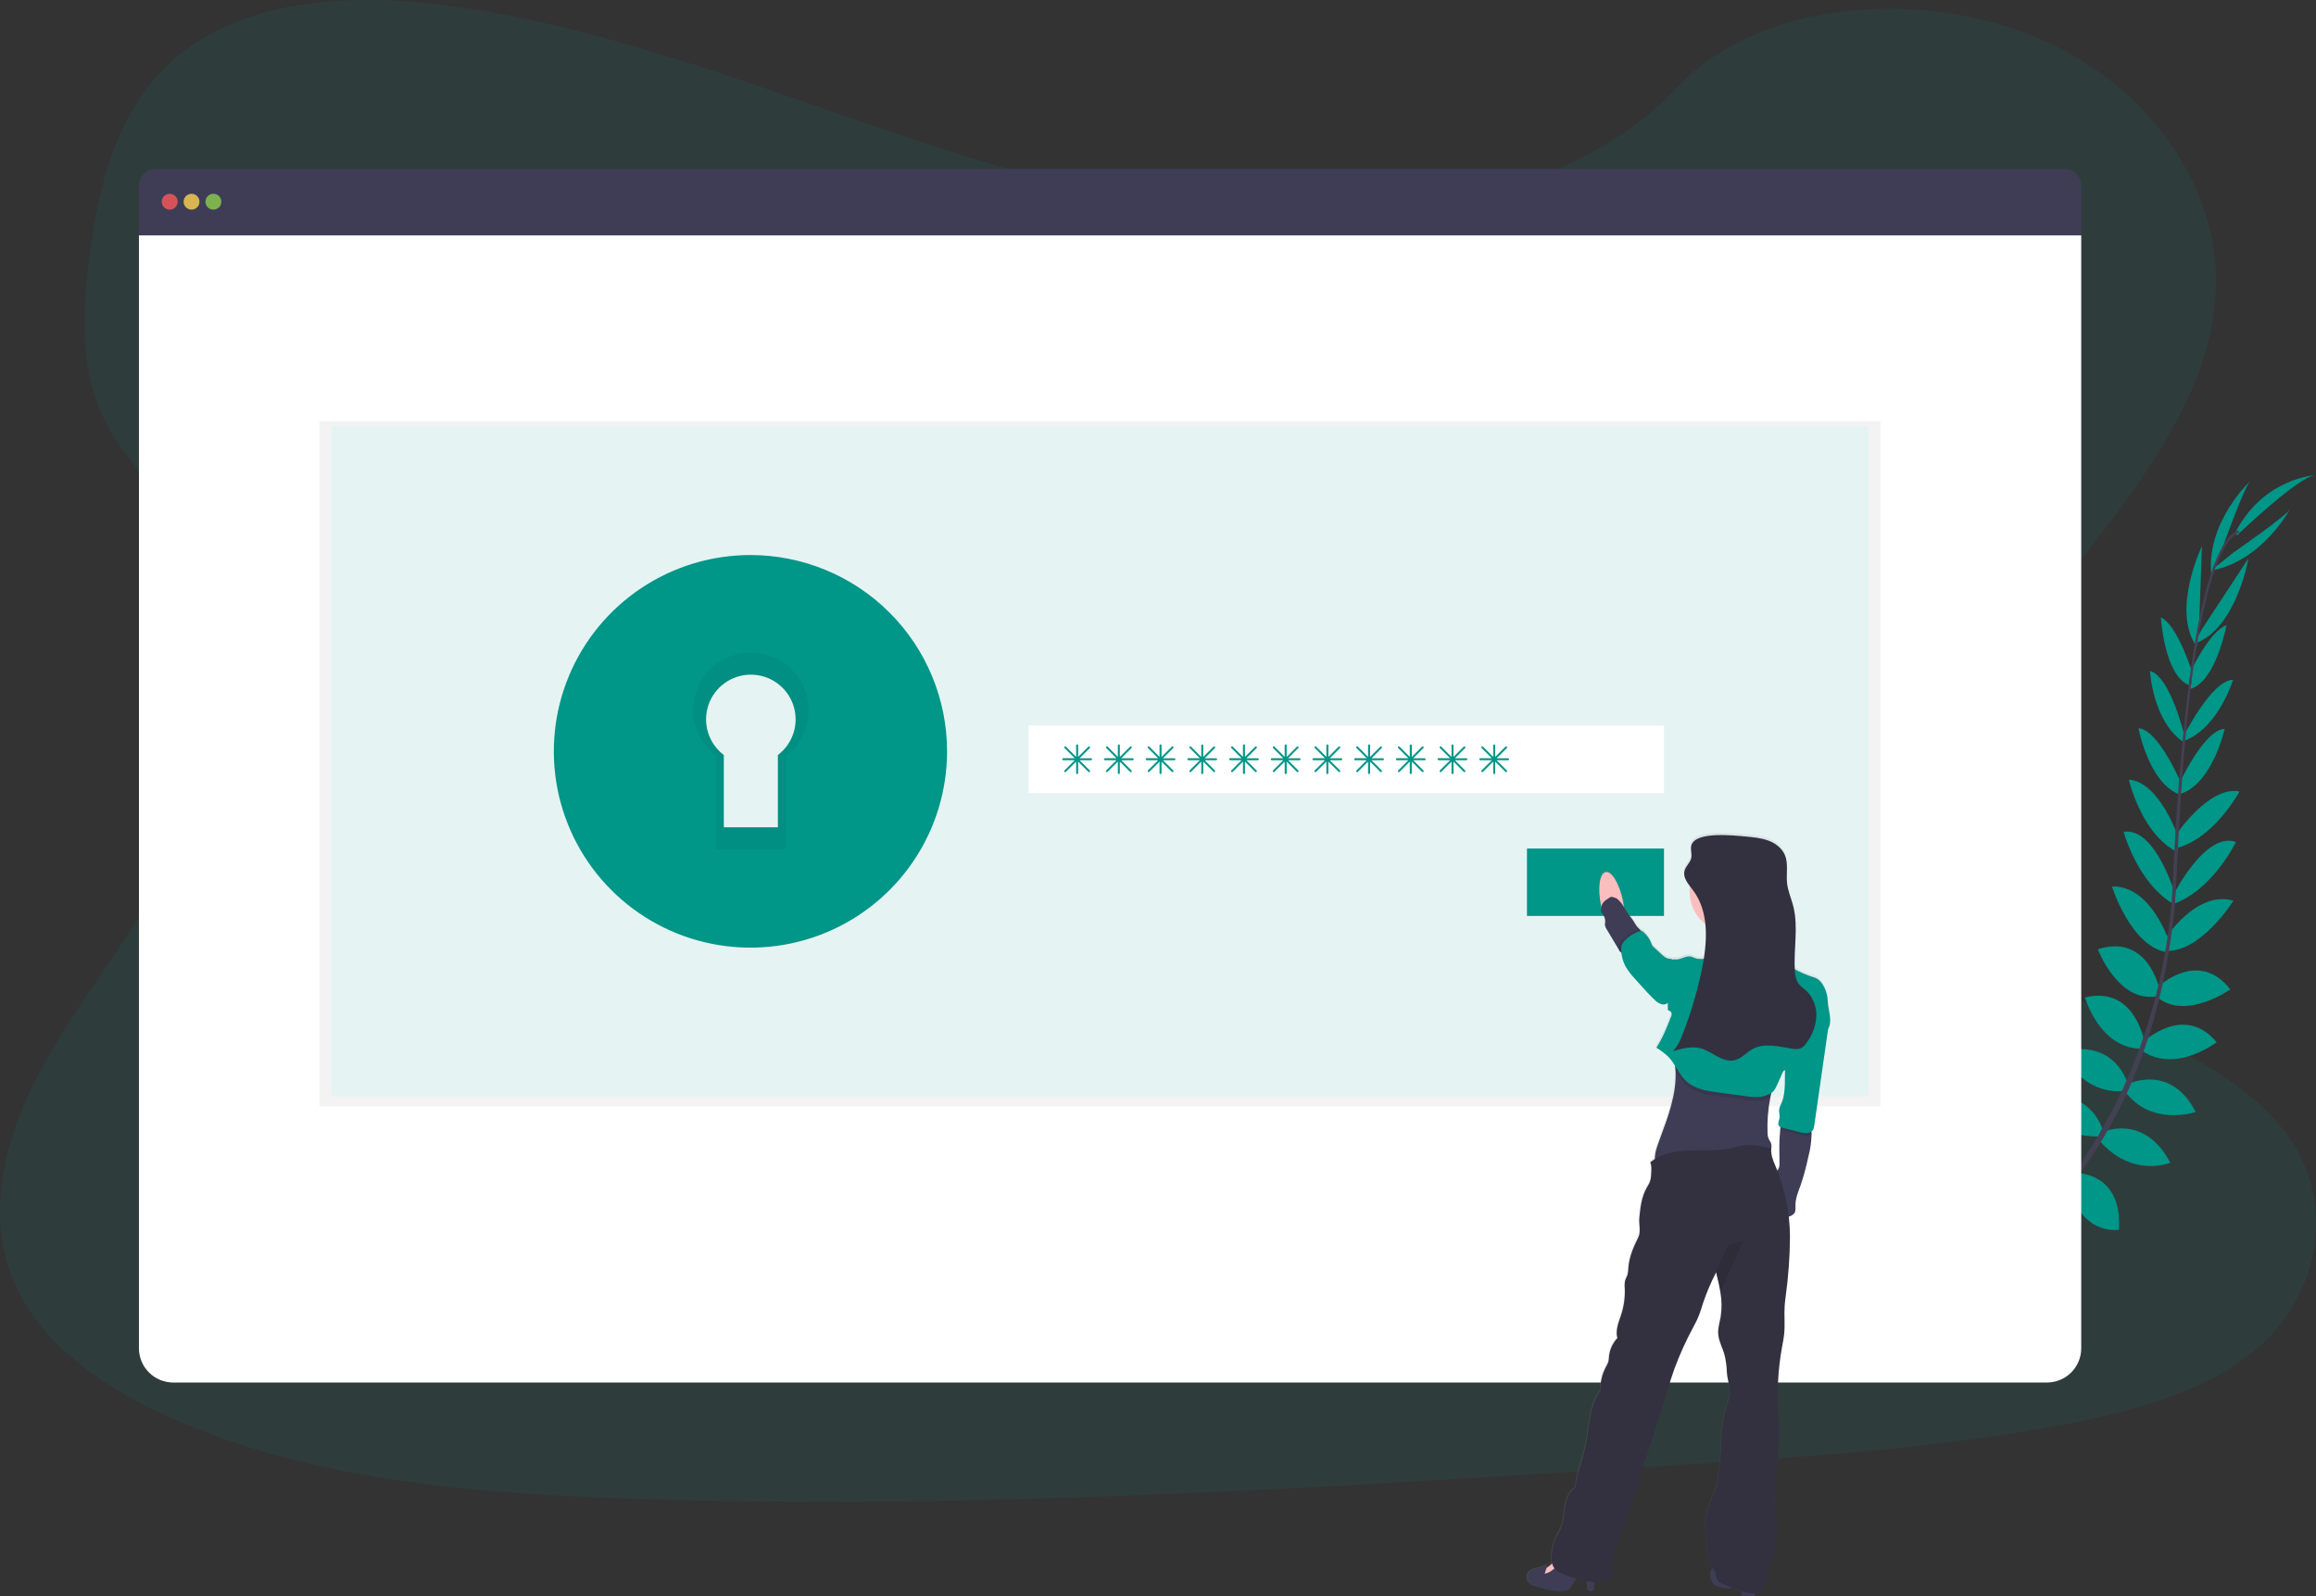 <svg width="235" height="162" viewBox="0 0 235 162" fill="none" xmlns="http://www.w3.org/2000/svg">
<rect x="0" y="0" width="235" height="162" fill="#333333" stroke="none"/>
<g clip-path="url(#clip0)">
<path opacity="0.1" d="M132.923 22.055C117.86 22.075 103.361 17.811 89.493 13.074C75.624 8.337 61.863 3.033 47.08 0.786C37.572 -0.659 26.761 -0.526 19.329 4.72C12.175 9.766 10.104 18.119 9.104 25.836C8.353 31.641 8.006 37.734 10.821 43.044C12.776 46.73 16.121 49.769 18.479 53.282C26.709 65.504 21.759 81.117 13.761 93.623C10.011 99.49 5.618 105.114 2.783 111.318C-0.052 117.521 -1.215 124.556 1.677 130.679C4.542 136.748 11.015 141.153 17.961 144.161C32.067 150.282 48.49 151.594 64.472 152.099C99.85 153.22 135.297 150.934 170.648 148.648C183.731 147.803 196.871 146.952 209.684 144.503C216.797 143.145 224.122 141.128 229.166 136.71C235.568 131.1 236.878 121.94 232.219 115.356C224.406 104.313 203.806 102.231 198.203 90.282C195.114 83.704 197.778 76.161 201.702 69.82C210.117 56.216 224.602 44.03 224.846 28.814C225.013 18.364 217.48 8.17 206.23 3.629C194.437 -1.128 178.358 0.096 170.096 8.961C161.6 18.095 146.223 22.041 132.923 22.055Z" fill="#009688"/>
<path d="M200.009 129.859C200.009 129.859 197.532 128.227 195.078 129.388C195.078 129.388 195.834 130.841 198.941 130.704L200.009 129.859Z" fill="#009688"/>
<path d="M200.323 129.946C200.323 129.946 201.077 132.811 199.187 134.761C199.187 134.761 198.05 133.58 199.187 130.686L200.323 129.946Z" fill="#009688"/>
<path d="M203.403 127.195C203.403 127.195 203.219 124.758 197.708 125.567C197.708 125.567 197.682 127.139 199.616 127.883C201.551 128.628 202.437 128 203.403 127.195Z" fill="#009688"/>
<path d="M203.749 127.179C203.749 127.179 206.079 127.925 204.001 133.087C204.001 133.087 202.463 132.745 202.187 130.69C201.911 128.636 202.729 127.927 203.749 127.179Z" fill="#009688"/>
<path d="M206.86 123.722C206.86 123.722 207.177 119.712 201.545 120.122C201.545 120.122 201.142 123.744 205.867 124.686L206.86 123.722Z" fill="#009688"/>
<path d="M210.583 119.195C210.583 119.195 209.811 114.649 204.18 116.003C204.18 116.003 204.16 119.933 209.664 120.277L210.583 119.195Z" fill="#009688"/>
<path d="M213.303 114.514C213.303 114.514 212.009 110.087 206.431 111.411C206.431 111.411 207.759 115.393 212.932 115.331L213.303 114.514Z" fill="#009688"/>
<path d="M215.886 109.942C215.886 109.942 214.623 105.349 209.236 106.723C209.236 106.723 211.034 111.087 215.53 110.719L215.886 109.942Z" fill="#009688"/>
<path d="M217.551 105.6C217.551 105.6 216.58 99.982 211.558 101.226C211.558 101.226 213.017 106.337 217.182 106.419L217.551 105.6Z" fill="#009688"/>
<path d="M219.113 100.354C219.113 100.354 217.946 94.692 212.866 96.33C212.866 96.33 214.857 101.682 218.752 101.129L219.113 100.354Z" fill="#009688"/>
<path d="M220.072 95.473C220.072 95.473 218.22 89.808 214.292 89.961C214.292 89.961 216.185 95.944 219.743 96.602L220.072 95.473Z" fill="#009688"/>
<path d="M220.692 90.708C220.692 90.708 218.677 83.891 215.481 84.416C215.481 84.416 216.876 89.627 220.58 91.77L220.692 90.708Z" fill="#009688"/>
<path d="M221.043 85.023C221.043 85.023 219.153 79.343 216.005 79.116C216.005 79.116 217.291 84.706 220.981 86.5L221.043 85.023Z" fill="#009688"/>
<path d="M221.424 79.719C221.424 79.719 219.068 74.033 216.991 73.904C216.991 73.904 218.014 79.504 221.222 80.653L221.424 79.719Z" fill="#009688"/>
<path d="M221.684 74.785C221.684 74.785 220.235 68.61 218.153 68.097C218.153 68.097 218.438 73.149 221.474 75.248L221.684 74.785Z" fill="#009688"/>
<path d="M222.47 68.322C222.47 68.322 220.946 63.398 219.26 62.648C219.26 62.648 219.592 68.453 222.081 69.525L222.47 68.322Z" fill="#009688"/>
<path d="M223.121 64.097L223.427 55.416C223.427 55.416 220.273 61.96 222.893 65.62L223.121 64.097Z" fill="#009688"/>
<path d="M225.555 55.462C225.555 55.462 227.826 49.124 228.376 48.77C228.376 48.77 223.923 52.883 224.358 58.173L225.555 55.462Z" fill="#009688"/>
<path d="M207.014 123.692C207.014 123.692 211.008 123.171 210.889 128.807C210.889 128.807 207.28 129.394 206.101 124.732L207.014 123.692Z" fill="#009688"/>
<path d="M210.772 119.042C210.772 119.042 215.387 119.027 215.004 124.796C215.004 124.796 211.129 125.489 209.851 120.132L210.772 119.042Z" fill="#009688"/>
<path d="M213.347 114.886C213.347 114.886 217.537 112.925 220.217 117.989C220.217 117.989 216.348 119.623 212.976 115.705L213.347 114.886Z" fill="#009688"/>
<path d="M215.979 109.985C215.979 109.985 220.269 107.898 222.788 112.844C222.788 112.844 218.319 114.381 215.624 110.767L215.979 109.985Z" fill="#009688"/>
<path d="M217.496 105.723C217.496 105.723 221.625 101.785 224.92 105.767C224.92 105.767 220.703 109.009 217.307 106.6L217.496 105.723Z" fill="#009688"/>
<path d="M218.879 100.22C218.879 100.22 223.032 96.195 226.301 100.405C226.301 100.405 221.64 103.711 218.73 101.065L218.879 100.22Z" fill="#009688"/>
<path d="M219.655 95.312C219.655 95.312 222.855 90.281 226.623 91.404C226.623 91.404 223.302 96.73 219.691 96.493L219.655 95.312Z" fill="#009688"/>
<path d="M220.598 90.676C220.598 90.676 223.822 84.341 226.873 85.444C226.873 85.444 224.547 90.314 220.515 91.744L220.598 90.676Z" fill="#009688"/>
<path d="M220.821 84.693C220.821 84.693 224.136 79.707 227.242 80.317C227.242 80.317 224.531 85.374 220.499 86.136L220.821 84.693Z" fill="#009688"/>
<path d="M221.079 79.609C221.079 79.609 223.649 74.013 225.736 73.974C225.736 73.974 224.503 79.53 221.253 80.558L221.079 79.609Z" fill="#009688"/>
<path d="M221.583 74.665C221.583 74.665 224.439 68.998 226.585 68.986C226.585 68.986 225.124 73.832 221.678 75.162L221.583 74.665Z" fill="#009688"/>
<path d="M222.012 68.676C222.012 68.676 224.148 63.988 225.918 63.457C225.918 63.457 224.85 69.171 222.248 69.92L222.012 68.676Z" fill="#009688"/>
<path d="M223.375 63.925L228.148 56.663C228.148 56.663 226.925 63.827 222.677 65.316L223.375 63.925Z" fill="#009688"/>
<path d="M226.651 56.048C226.651 56.048 232.199 52.225 232.4 51.607C232.4 51.607 229.579 56.961 224.34 57.907L226.651 56.048Z" fill="#009688"/>
<path d="M226.984 54.327C226.984 54.327 233.354 48.212 234.98 48.218C234.98 48.218 229.726 48.458 226.831 54.001L226.984 54.327Z" fill="#009688"/>
<path d="M222.075 69.584L222.307 69.614C223.504 60.259 225.249 54.724 227.22 54.046L227.143 53.824C225.053 54.549 223.296 60 222.075 69.584Z" fill="#444053"/>
<path d="M220.314 91.955L220.664 91.984C220.739 91.11 220.795 90.217 220.834 89.325C221.168 81.582 221.686 74.471 222.367 69.141L222.166 68.89C221.482 74.232 220.817 81.556 220.483 89.311C220.445 90.197 220.388 91.086 220.314 91.955Z" fill="#444053"/>
<path d="M193.472 134.322C193.532 134.296 199.705 131.543 206.111 124.98C209.864 121.135 212.983 116.721 215.35 111.9C218.313 105.878 220.118 98.477 220.723 91.287L220.358 91.458C218.998 107.596 211.64 118.623 205.791 124.629C199.447 131.135 193.343 133.859 193.283 133.886L193.472 134.322Z" fill="#444053"/>
<path d="M209.454 17.15H15.823C15.365 17.15 14.927 17.331 14.603 17.654C14.28 17.977 14.098 18.416 14.098 18.872V23.891H211.179V18.872C211.179 18.416 210.997 17.977 210.674 17.654C210.35 17.331 209.912 17.15 209.454 17.15V17.15Z" fill="#3F3D56"/>
<path d="M14.098 23.891V136.823C14.098 137.744 14.464 138.628 15.117 139.279C15.769 139.931 16.654 140.296 17.576 140.296H207.701C208.623 140.296 209.508 139.931 210.16 139.279C210.813 138.628 211.179 137.744 211.179 136.823V23.891H14.098Z" fill="white"/>
<path opacity="0.8" d="M17.219 21.275C17.665 21.275 18.026 20.915 18.026 20.47C18.026 20.026 17.665 19.665 17.219 19.665C16.774 19.665 16.413 20.026 16.413 20.47C16.413 20.915 16.774 21.275 17.219 21.275Z" fill="#FA5959"/>
<path opacity="0.8" d="M19.436 21.275C19.881 21.275 20.242 20.915 20.242 20.47C20.242 20.026 19.881 19.665 19.436 19.665C18.991 19.665 18.63 20.026 18.63 20.47C18.63 20.915 18.991 21.275 19.436 21.275Z" fill="#FED253"/>
<path opacity="0.8" d="M21.653 21.275C22.098 21.275 22.459 20.915 22.459 20.47C22.459 20.026 22.098 19.665 21.653 19.665C21.207 19.665 20.847 20.026 20.847 20.47C20.847 20.915 21.207 21.275 21.653 21.275Z" fill="#8CCF4D"/>
<path opacity="0.05" d="M190.808 42.721H32.418V112.267H190.808V42.721Z" fill="black"/>
<path d="M189.599 43.248H33.627V111.26H189.599V43.248Z" fill="#E5F4F3"/>
<path d="M76.146 60.752C73.077 60.752 70.077 61.661 67.526 63.364C64.974 65.066 62.985 67.486 61.811 70.317C60.636 73.148 60.329 76.263 60.928 79.269C61.526 82.274 63.004 85.035 65.174 87.202C67.344 89.369 70.109 90.844 73.119 91.442C76.129 92.04 79.249 91.733 82.084 90.561C84.919 89.388 87.343 87.402 89.048 84.854C90.753 82.306 91.663 79.311 91.663 76.246C91.663 74.212 91.261 72.197 90.482 70.317C89.702 68.437 88.559 66.729 87.118 65.29C85.677 63.852 83.967 62.71 82.084 61.932C80.202 61.153 78.184 60.752 76.146 60.752V60.752ZM78.929 76.618V83.955H73.444V76.618C72.685 76.045 72.125 75.247 71.845 74.339C71.564 73.431 71.576 72.457 71.879 71.556C72.182 70.655 72.761 69.872 73.534 69.317C74.307 68.762 75.234 68.463 76.186 68.463C77.139 68.463 78.067 68.762 78.84 69.317C79.612 69.872 80.191 70.655 80.494 71.556C80.797 72.457 80.809 73.431 80.528 74.339C80.248 75.247 79.688 76.045 78.929 76.618V76.618Z" fill="#009688"/>
<path opacity="0.05" d="M76.146 60.752C73.077 60.752 70.077 61.661 67.526 63.364C64.974 65.066 62.985 67.486 61.811 70.317C60.636 73.148 60.329 76.263 60.928 79.269C61.526 82.274 63.004 85.035 65.174 87.202C67.344 89.369 70.109 90.844 73.119 91.442C76.129 92.04 79.249 91.733 82.084 90.561C84.919 89.388 87.343 87.402 89.048 84.854C90.753 82.306 91.663 79.311 91.663 76.246C91.663 74.212 91.261 72.197 90.482 70.317C89.702 68.437 88.559 66.729 87.118 65.29C85.677 63.852 83.967 62.71 82.084 61.932C80.202 61.153 78.184 60.752 76.146 60.752V60.752ZM78.929 76.618V83.955H73.444V76.618C72.685 76.045 72.125 75.247 71.845 74.339C71.564 73.431 71.576 72.457 71.879 71.556C72.182 70.655 72.761 69.872 73.534 69.317C74.307 68.762 75.234 68.463 76.186 68.463C77.139 68.463 78.067 68.762 78.84 69.317C79.612 69.872 80.191 70.655 80.494 71.556C80.797 72.457 80.809 73.431 80.528 74.339C80.248 75.247 79.688 76.045 78.929 76.618V76.618Z" fill="black"/>
<path d="M76.146 56.325C72.201 56.325 68.343 57.494 65.063 59.683C61.782 61.872 59.225 64.983 57.715 68.623C56.205 72.263 55.81 76.268 56.58 80.132C57.349 83.997 59.249 87.546 62.039 90.332C64.829 93.118 68.384 95.016 72.254 95.784C76.124 96.553 80.135 96.158 83.781 94.651C87.426 93.143 90.542 90.59 92.734 87.314C94.926 84.038 96.096 80.186 96.096 76.246C96.096 70.963 93.994 65.896 90.253 62.16C86.512 58.424 81.437 56.325 76.146 56.325V56.325ZM79.723 76.725V86.156H72.67V76.725C71.694 75.987 70.974 74.962 70.613 73.794C70.252 72.626 70.267 71.374 70.657 70.215C71.046 69.056 71.791 68.048 72.785 67.334C73.779 66.621 74.972 66.237 76.197 66.237C77.421 66.237 78.614 66.621 79.609 67.334C80.603 68.048 81.347 69.056 81.737 70.215C82.126 71.374 82.142 72.626 81.78 73.794C81.419 74.962 80.699 75.987 79.723 76.725V76.725Z" fill="#009688"/>
<path d="M168.843 73.632H104.358V80.474H168.843V73.632Z" fill="white"/>
<path d="M168.843 86.108H154.938V92.949H168.843V86.108Z" fill="#009688"/>
<path d="M110.706 76.951H109.539L110.577 75.916C110.596 75.897 110.606 75.871 110.606 75.845C110.606 75.818 110.596 75.793 110.577 75.773C110.568 75.764 110.556 75.756 110.544 75.751C110.532 75.746 110.519 75.744 110.505 75.744C110.492 75.744 110.479 75.746 110.467 75.751C110.454 75.756 110.443 75.764 110.434 75.773L109.396 76.81V75.642C109.396 75.616 109.385 75.59 109.367 75.571C109.348 75.552 109.322 75.542 109.295 75.542C109.269 75.542 109.243 75.553 109.225 75.572C109.206 75.591 109.195 75.616 109.195 75.642V76.81L108.159 75.767C108.149 75.758 108.138 75.75 108.126 75.745C108.114 75.74 108.101 75.737 108.087 75.737C108.074 75.737 108.061 75.74 108.049 75.745C108.036 75.75 108.025 75.758 108.016 75.767C107.997 75.786 107.987 75.812 107.987 75.839C107.987 75.865 107.997 75.891 108.016 75.91L109.054 76.944H107.885C107.858 76.945 107.833 76.956 107.814 76.975C107.795 76.993 107.785 77.019 107.784 77.045C107.784 77.072 107.795 77.097 107.814 77.116C107.832 77.135 107.858 77.146 107.885 77.146H109.054L108.016 78.182C107.997 78.201 107.987 78.227 107.987 78.253C107.987 78.28 107.997 78.306 108.016 78.325C108.035 78.343 108.061 78.353 108.087 78.353C108.114 78.353 108.139 78.343 108.159 78.325L109.195 77.288V78.454C109.195 78.48 109.205 78.506 109.224 78.525C109.243 78.544 109.269 78.554 109.295 78.554C109.322 78.554 109.348 78.544 109.367 78.525C109.385 78.506 109.396 78.48 109.396 78.454V77.288L110.434 78.325C110.453 78.343 110.479 78.353 110.505 78.353C110.532 78.353 110.558 78.343 110.577 78.325C110.596 78.306 110.606 78.28 110.606 78.253C110.606 78.227 110.596 78.201 110.577 78.182L109.539 77.146H110.706C110.733 77.146 110.758 77.135 110.777 77.116C110.796 77.097 110.807 77.072 110.807 77.045C110.805 77.019 110.794 76.995 110.775 76.978C110.756 76.96 110.732 76.95 110.706 76.951Z" fill="#009688"/>
<path d="M114.938 76.951H113.771L114.809 75.916C114.827 75.897 114.838 75.871 114.838 75.845C114.838 75.818 114.827 75.793 114.809 75.773C114.799 75.764 114.788 75.756 114.776 75.751C114.764 75.746 114.751 75.744 114.737 75.744C114.724 75.744 114.711 75.746 114.698 75.751C114.686 75.756 114.675 75.764 114.666 75.773L113.628 76.81V75.642C113.628 75.616 113.617 75.59 113.598 75.571C113.579 75.552 113.554 75.542 113.527 75.542C113.501 75.542 113.475 75.553 113.456 75.572C113.438 75.591 113.427 75.616 113.426 75.642V76.81L112.391 75.767C112.381 75.758 112.37 75.75 112.358 75.745C112.346 75.74 112.332 75.737 112.319 75.737C112.306 75.737 112.293 75.74 112.28 75.745C112.268 75.75 112.257 75.758 112.248 75.767C112.229 75.786 112.219 75.812 112.219 75.839C112.219 75.865 112.229 75.891 112.248 75.91L113.285 76.944H112.117C112.09 76.945 112.065 76.956 112.046 76.975C112.027 76.993 112.016 77.019 112.016 77.045C112.016 77.072 112.026 77.097 112.045 77.116C112.064 77.135 112.09 77.146 112.117 77.146H113.285L112.248 78.182C112.229 78.201 112.219 78.227 112.219 78.253C112.219 78.28 112.229 78.306 112.248 78.325C112.267 78.343 112.293 78.353 112.319 78.353C112.346 78.353 112.371 78.343 112.391 78.325L113.426 77.288V78.454C113.426 78.48 113.437 78.506 113.456 78.525C113.475 78.544 113.5 78.554 113.527 78.554C113.554 78.554 113.579 78.544 113.598 78.525C113.617 78.506 113.628 78.48 113.628 78.454V77.288L114.666 78.325C114.685 78.343 114.711 78.353 114.737 78.353C114.764 78.353 114.789 78.343 114.809 78.325C114.827 78.306 114.838 78.28 114.838 78.253C114.838 78.227 114.827 78.201 114.809 78.182L113.771 77.146H114.938C114.964 77.146 114.99 77.135 115.009 77.116C115.028 77.097 115.039 77.072 115.039 77.045C115.037 77.019 115.026 76.995 115.007 76.978C114.988 76.96 114.963 76.95 114.938 76.951Z" fill="#009688"/>
<path d="M119.17 76.951H118.003L119.041 75.916C119.059 75.897 119.07 75.871 119.07 75.845C119.07 75.818 119.059 75.793 119.041 75.773C119.031 75.764 119.02 75.756 119.008 75.751C118.996 75.746 118.982 75.744 118.969 75.744C118.956 75.744 118.943 75.746 118.93 75.751C118.918 75.756 118.907 75.764 118.898 75.773L117.86 76.81V75.642C117.86 75.616 117.849 75.59 117.83 75.571C117.811 75.552 117.786 75.542 117.759 75.542C117.732 75.542 117.707 75.553 117.688 75.572C117.669 75.591 117.659 75.616 117.658 75.642V76.81L116.622 75.767C116.613 75.758 116.602 75.75 116.59 75.745C116.577 75.74 116.564 75.737 116.551 75.737C116.538 75.737 116.524 75.74 116.512 75.745C116.5 75.75 116.489 75.758 116.479 75.767C116.461 75.786 116.45 75.812 116.45 75.839C116.45 75.865 116.461 75.891 116.479 75.91L117.517 76.944H116.348C116.322 76.945 116.296 76.956 116.278 76.975C116.259 76.993 116.248 77.019 116.248 77.045C116.248 77.072 116.258 77.097 116.277 77.116C116.296 77.135 116.322 77.146 116.348 77.146H117.517L116.479 78.182C116.461 78.201 116.45 78.227 116.45 78.253C116.45 78.28 116.461 78.306 116.479 78.325C116.499 78.343 116.524 78.353 116.551 78.353C116.577 78.353 116.603 78.343 116.622 78.325L117.658 77.288V78.454C117.658 78.48 117.669 78.506 117.688 78.525C117.707 78.544 117.732 78.554 117.759 78.554C117.786 78.554 117.811 78.544 117.83 78.525C117.849 78.506 117.86 78.48 117.86 78.454V77.288L118.898 78.325C118.917 78.343 118.942 78.353 118.969 78.353C118.996 78.353 119.021 78.343 119.041 78.325C119.059 78.306 119.07 78.28 119.07 78.253C119.07 78.227 119.059 78.201 119.041 78.182L118.003 77.146H119.17C119.196 77.146 119.222 77.135 119.241 77.116C119.26 77.097 119.27 77.072 119.27 77.045C119.269 77.019 119.257 76.995 119.239 76.978C119.22 76.96 119.195 76.95 119.17 76.951Z" fill="#009688"/>
<path d="M123.401 76.951H122.235L123.272 75.916C123.291 75.897 123.301 75.871 123.301 75.845C123.301 75.818 123.291 75.793 123.272 75.773C123.263 75.764 123.252 75.756 123.24 75.751C123.227 75.746 123.214 75.744 123.201 75.744C123.188 75.744 123.174 75.746 123.162 75.751C123.15 75.756 123.139 75.764 123.129 75.773L122.092 76.81V75.642C122.092 75.616 122.081 75.59 122.062 75.571C122.043 75.552 122.017 75.542 121.991 75.542C121.964 75.542 121.939 75.553 121.92 75.572C121.901 75.591 121.891 75.616 121.89 75.642V76.81L120.854 75.767C120.845 75.758 120.834 75.75 120.821 75.745C120.809 75.74 120.796 75.737 120.783 75.737C120.769 75.737 120.756 75.74 120.744 75.745C120.732 75.75 120.72 75.758 120.711 75.767C120.693 75.786 120.682 75.812 120.682 75.839C120.682 75.865 120.693 75.891 120.711 75.91L121.749 76.944H120.58C120.554 76.945 120.528 76.956 120.509 76.975C120.491 76.993 120.48 77.019 120.479 77.045C120.479 77.072 120.49 77.097 120.509 77.116C120.528 77.135 120.553 77.146 120.58 77.146H121.749L120.711 78.182C120.693 78.201 120.682 78.227 120.682 78.253C120.682 78.28 120.693 78.306 120.711 78.325C120.731 78.343 120.756 78.353 120.783 78.353C120.809 78.353 120.835 78.343 120.854 78.325L121.89 77.288V78.454C121.89 78.48 121.901 78.506 121.919 78.525C121.938 78.544 121.964 78.554 121.991 78.554C122.017 78.554 122.043 78.544 122.062 78.525C122.081 78.506 122.092 78.48 122.092 78.454V77.288L123.129 78.325C123.149 78.343 123.174 78.353 123.201 78.353C123.227 78.353 123.253 78.343 123.272 78.325C123.291 78.306 123.301 78.28 123.301 78.253C123.301 78.227 123.291 78.201 123.272 78.182L122.235 77.146H123.401C123.428 77.146 123.454 77.135 123.473 77.116C123.491 77.097 123.502 77.072 123.502 77.045C123.501 77.019 123.489 76.995 123.471 76.978C123.452 76.96 123.427 76.95 123.401 76.951Z" fill="#009688"/>
<path d="M127.633 76.951H126.466L127.504 75.916C127.523 75.897 127.533 75.871 127.533 75.845C127.533 75.818 127.523 75.793 127.504 75.773C127.495 75.764 127.484 75.756 127.471 75.751C127.459 75.746 127.446 75.744 127.433 75.744C127.419 75.744 127.406 75.746 127.394 75.751C127.382 75.756 127.37 75.764 127.361 75.773L126.323 76.81V75.642C126.323 75.616 126.313 75.59 126.294 75.571C126.275 75.552 126.249 75.542 126.223 75.542C126.196 75.542 126.171 75.553 126.152 75.572C126.133 75.591 126.122 75.616 126.122 75.642V76.81L125.086 75.767C125.077 75.758 125.066 75.75 125.053 75.745C125.041 75.74 125.028 75.737 125.014 75.737C125.001 75.737 124.988 75.74 124.976 75.745C124.963 75.75 124.952 75.758 124.943 75.767C124.924 75.786 124.914 75.812 124.914 75.839C124.914 75.865 124.924 75.891 124.943 75.91L125.981 76.944H124.812C124.785 76.945 124.76 76.956 124.741 76.975C124.722 76.993 124.712 77.019 124.711 77.045C124.711 77.072 124.722 77.097 124.741 77.116C124.76 77.135 124.785 77.146 124.812 77.146H125.981L124.943 78.182C124.924 78.201 124.914 78.227 124.914 78.253C124.914 78.28 124.924 78.306 124.943 78.325C124.962 78.343 124.988 78.353 125.014 78.353C125.041 78.353 125.067 78.343 125.086 78.325L126.122 77.288V78.454C126.122 78.48 126.132 78.506 126.151 78.525C126.17 78.544 126.196 78.554 126.223 78.554C126.249 78.554 126.275 78.544 126.294 78.525C126.313 78.506 126.323 78.48 126.323 78.454V77.288L127.361 78.325C127.381 78.343 127.406 78.353 127.433 78.353C127.459 78.353 127.485 78.343 127.504 78.325C127.523 78.306 127.533 78.28 127.533 78.253C127.533 78.227 127.523 78.201 127.504 78.182L126.466 77.146H127.633C127.66 77.146 127.686 77.135 127.704 77.116C127.723 77.097 127.734 77.072 127.734 77.045C127.732 77.019 127.721 76.995 127.702 76.978C127.684 76.96 127.659 76.95 127.633 76.951Z" fill="#009688"/>
<path d="M131.865 76.951H130.698L131.736 75.916C131.755 75.897 131.765 75.871 131.765 75.845C131.765 75.818 131.755 75.793 131.736 75.773C131.727 75.764 131.715 75.756 131.703 75.751C131.691 75.746 131.678 75.744 131.664 75.744C131.651 75.744 131.638 75.746 131.626 75.751C131.613 75.756 131.602 75.764 131.593 75.773L130.555 76.81V75.642C130.555 75.616 130.544 75.59 130.526 75.571C130.507 75.552 130.481 75.542 130.454 75.542C130.428 75.542 130.402 75.553 130.384 75.572C130.365 75.591 130.354 75.616 130.354 75.642V76.81L129.318 75.767C129.308 75.758 129.297 75.75 129.285 75.745C129.273 75.74 129.26 75.737 129.246 75.737C129.233 75.737 129.22 75.74 129.208 75.745C129.195 75.75 129.184 75.758 129.175 75.767C129.156 75.786 129.146 75.812 129.146 75.839C129.146 75.865 129.156 75.891 129.175 75.91L130.213 76.944H129.044C129.017 76.945 128.992 76.956 128.973 76.975C128.954 76.993 128.944 77.019 128.943 77.045C128.943 77.072 128.954 77.097 128.972 77.116C128.991 77.135 129.017 77.146 129.044 77.146H130.213L129.175 78.182C129.156 78.201 129.146 78.227 129.146 78.253C129.146 78.28 129.156 78.306 129.175 78.325C129.194 78.343 129.22 78.353 129.246 78.353C129.273 78.353 129.298 78.343 129.318 78.325L130.354 77.288V78.454C130.354 78.48 130.364 78.506 130.383 78.525C130.402 78.544 130.428 78.554 130.454 78.554C130.481 78.554 130.507 78.544 130.526 78.525C130.544 78.506 130.555 78.48 130.555 78.454V77.288L131.593 78.325C131.612 78.343 131.638 78.353 131.664 78.353C131.691 78.353 131.717 78.343 131.736 78.325C131.755 78.306 131.765 78.28 131.765 78.253C131.765 78.227 131.755 78.201 131.736 78.182L130.698 77.146H131.865C131.892 77.146 131.917 77.135 131.936 77.116C131.955 77.097 131.966 77.072 131.966 77.045C131.964 77.019 131.953 76.995 131.934 76.978C131.915 76.96 131.891 76.95 131.865 76.951Z" fill="#009688"/>
<path d="M136.097 76.951H134.93L135.968 75.916C135.986 75.897 135.997 75.871 135.997 75.845C135.997 75.818 135.986 75.793 135.968 75.773C135.958 75.764 135.947 75.756 135.935 75.751C135.923 75.746 135.91 75.744 135.896 75.744C135.883 75.744 135.87 75.746 135.858 75.751C135.845 75.756 135.834 75.764 135.825 75.773L134.787 76.81V75.642C134.787 75.616 134.776 75.59 134.757 75.571C134.739 75.552 134.713 75.542 134.686 75.542C134.66 75.542 134.634 75.553 134.615 75.572C134.597 75.591 134.586 75.616 134.585 75.642V76.81L133.55 75.767C133.54 75.758 133.529 75.75 133.517 75.745C133.505 75.74 133.491 75.737 133.478 75.737C133.465 75.737 133.452 75.74 133.439 75.745C133.427 75.75 133.416 75.758 133.407 75.767C133.388 75.786 133.378 75.812 133.378 75.839C133.378 75.865 133.388 75.891 133.407 75.91L134.444 76.944H133.276C133.249 76.945 133.224 76.956 133.205 76.975C133.186 76.993 133.175 77.019 133.175 77.045C133.175 77.072 133.185 77.097 133.204 77.116C133.223 77.135 133.249 77.146 133.276 77.146H134.444L133.407 78.182C133.388 78.201 133.378 78.227 133.378 78.253C133.378 78.28 133.388 78.306 133.407 78.325C133.426 78.343 133.452 78.353 133.478 78.353C133.505 78.353 133.53 78.343 133.55 78.325L134.585 77.288V78.454C134.585 78.48 134.596 78.506 134.615 78.525C134.634 78.544 134.659 78.554 134.686 78.554C134.713 78.554 134.739 78.544 134.757 78.525C134.776 78.506 134.787 78.48 134.787 78.454V77.288L135.825 78.325C135.844 78.343 135.87 78.353 135.896 78.353C135.923 78.353 135.948 78.343 135.968 78.325C135.986 78.306 135.997 78.28 135.997 78.253C135.997 78.227 135.986 78.201 135.968 78.182L134.93 77.146H136.097C136.123 77.146 136.149 77.135 136.168 77.116C136.187 77.097 136.198 77.072 136.198 77.045C136.196 77.019 136.185 76.995 136.166 76.978C136.147 76.96 136.122 76.95 136.097 76.951Z" fill="#009688"/>
<path d="M140.329 76.951H139.162L140.2 75.916C140.218 75.897 140.229 75.871 140.229 75.845C140.229 75.818 140.218 75.793 140.2 75.773C140.19 75.764 140.179 75.756 140.167 75.751C140.155 75.746 140.141 75.744 140.128 75.744C140.115 75.744 140.102 75.746 140.089 75.751C140.077 75.756 140.066 75.764 140.057 75.773L139.019 76.81V75.642C139.019 75.616 139.008 75.59 138.989 75.571C138.97 75.552 138.945 75.542 138.918 75.542C138.891 75.542 138.866 75.553 138.847 75.572C138.828 75.591 138.818 75.616 138.817 75.642V76.81L137.781 75.767C137.772 75.758 137.761 75.75 137.749 75.745C137.736 75.74 137.723 75.737 137.71 75.737C137.697 75.737 137.683 75.74 137.671 75.745C137.659 75.75 137.648 75.758 137.638 75.767C137.62 75.786 137.609 75.812 137.609 75.839C137.609 75.865 137.62 75.891 137.638 75.91L138.676 76.944H137.507C137.481 76.945 137.455 76.956 137.437 76.975C137.418 76.993 137.407 77.019 137.407 77.045C137.407 77.072 137.417 77.097 137.436 77.116C137.455 77.135 137.481 77.146 137.507 77.146H138.676L137.638 78.182C137.62 78.201 137.609 78.227 137.609 78.253C137.609 78.28 137.62 78.306 137.638 78.325C137.658 78.343 137.683 78.353 137.71 78.353C137.736 78.353 137.762 78.343 137.781 78.325L138.817 77.288V78.454C138.817 78.48 138.828 78.506 138.847 78.525C138.866 78.544 138.891 78.554 138.918 78.554C138.945 78.554 138.97 78.544 138.989 78.525C139.008 78.506 139.019 78.48 139.019 78.454V77.288L140.057 78.325C140.076 78.343 140.101 78.353 140.128 78.353C140.155 78.353 140.18 78.343 140.2 78.325C140.218 78.306 140.229 78.28 140.229 78.253C140.229 78.227 140.218 78.201 140.2 78.182L139.162 77.146H140.329C140.355 77.146 140.381 77.135 140.4 77.116C140.419 77.097 140.429 77.072 140.429 77.045C140.428 77.019 140.416 76.995 140.398 76.978C140.379 76.96 140.354 76.95 140.329 76.951Z" fill="#009688"/>
<path d="M144.56 76.951H143.394L144.431 75.916C144.45 75.897 144.46 75.871 144.46 75.845C144.46 75.818 144.45 75.793 144.431 75.773C144.422 75.764 144.411 75.756 144.399 75.751C144.386 75.746 144.373 75.744 144.36 75.744C144.347 75.744 144.333 75.746 144.321 75.751C144.309 75.756 144.298 75.764 144.288 75.773L143.251 76.81V75.642C143.251 75.616 143.24 75.59 143.221 75.571C143.202 75.552 143.176 75.542 143.15 75.542C143.123 75.542 143.098 75.553 143.079 75.572C143.06 75.591 143.05 75.616 143.049 75.642V76.81L142.013 75.767C142.004 75.758 141.993 75.75 141.98 75.745C141.968 75.74 141.955 75.737 141.942 75.737C141.928 75.737 141.915 75.74 141.903 75.745C141.891 75.75 141.88 75.758 141.87 75.767C141.852 75.786 141.841 75.812 141.841 75.839C141.841 75.865 141.852 75.891 141.87 75.91L142.908 76.944H141.739C141.713 76.945 141.687 76.956 141.668 76.975C141.65 76.993 141.639 77.019 141.638 77.045C141.638 77.072 141.649 77.097 141.668 77.116C141.687 77.135 141.712 77.146 141.739 77.146H142.908L141.87 78.182C141.852 78.201 141.841 78.227 141.841 78.253C141.841 78.28 141.852 78.306 141.87 78.325C141.89 78.343 141.915 78.353 141.942 78.353C141.968 78.353 141.994 78.343 142.013 78.325L143.049 77.288V78.454C143.049 78.48 143.06 78.506 143.079 78.525C143.097 78.544 143.123 78.554 143.15 78.554C143.176 78.554 143.202 78.544 143.221 78.525C143.24 78.506 143.251 78.48 143.251 78.454V77.288L144.288 78.325C144.308 78.343 144.333 78.353 144.36 78.353C144.386 78.353 144.412 78.343 144.431 78.325C144.45 78.306 144.46 78.28 144.46 78.253C144.46 78.227 144.45 78.201 144.431 78.182L143.394 77.146H144.56C144.587 77.146 144.613 77.135 144.632 77.116C144.65 77.097 144.661 77.072 144.661 77.045C144.66 77.019 144.648 76.995 144.63 76.978C144.611 76.96 144.586 76.95 144.56 76.951Z" fill="#009688"/>
<path d="M148.792 76.951H147.625L148.663 75.916C148.682 75.897 148.692 75.871 148.692 75.845C148.692 75.818 148.682 75.793 148.663 75.773C148.654 75.764 148.643 75.756 148.63 75.751C148.618 75.746 148.605 75.744 148.592 75.744C148.578 75.744 148.565 75.746 148.553 75.751C148.541 75.756 148.529 75.764 148.52 75.773L147.482 76.81V75.642C147.482 75.616 147.472 75.59 147.453 75.571C147.434 75.552 147.408 75.542 147.382 75.542C147.355 75.542 147.33 75.553 147.311 75.572C147.292 75.591 147.281 75.616 147.281 75.642V76.81L146.245 75.767C146.236 75.758 146.225 75.75 146.212 75.745C146.2 75.74 146.187 75.737 146.173 75.737C146.16 75.737 146.147 75.74 146.135 75.745C146.122 75.75 146.111 75.758 146.102 75.767C146.083 75.786 146.073 75.812 146.073 75.839C146.073 75.865 146.083 75.891 146.102 75.91L147.14 76.944H145.971C145.944 76.945 145.919 76.956 145.9 76.975C145.881 76.993 145.871 77.019 145.87 77.045C145.87 77.072 145.881 77.097 145.9 77.116C145.919 77.135 145.944 77.146 145.971 77.146H147.14L146.102 78.182C146.083 78.201 146.073 78.227 146.073 78.253C146.073 78.28 146.083 78.306 146.102 78.325C146.121 78.343 146.147 78.353 146.173 78.353C146.2 78.353 146.226 78.343 146.245 78.325L147.281 77.288V78.454C147.281 78.48 147.291 78.506 147.31 78.525C147.329 78.544 147.355 78.554 147.382 78.554C147.408 78.554 147.434 78.544 147.453 78.525C147.472 78.506 147.482 78.48 147.482 78.454V77.288L148.52 78.325C148.54 78.343 148.565 78.353 148.592 78.353C148.618 78.353 148.644 78.343 148.663 78.325C148.682 78.306 148.692 78.28 148.692 78.253C148.692 78.227 148.682 78.201 148.663 78.182L147.625 77.146H148.792C148.819 77.146 148.844 77.135 148.863 77.116C148.882 77.097 148.893 77.072 148.893 77.045C148.891 77.019 148.88 76.995 148.861 76.978C148.843 76.96 148.818 76.95 148.792 76.951Z" fill="#009688"/>
<path d="M153.024 76.951H151.857L152.895 75.916C152.914 75.897 152.924 75.871 152.924 75.845C152.924 75.818 152.914 75.793 152.895 75.773C152.886 75.764 152.874 75.756 152.862 75.751C152.85 75.746 152.837 75.744 152.823 75.744C152.81 75.744 152.797 75.746 152.785 75.751C152.772 75.756 152.761 75.764 152.752 75.773L151.714 76.81V75.642C151.714 75.616 151.704 75.59 151.685 75.571C151.666 75.552 151.64 75.542 151.613 75.542C151.587 75.542 151.561 75.553 151.543 75.572C151.524 75.591 151.513 75.616 151.513 75.642V76.81L150.477 75.767C150.467 75.758 150.456 75.75 150.444 75.745C150.432 75.74 150.419 75.737 150.405 75.737C150.392 75.737 150.379 75.74 150.367 75.745C150.354 75.75 150.343 75.758 150.334 75.767C150.315 75.786 150.305 75.812 150.305 75.839C150.305 75.865 150.315 75.891 150.334 75.91L151.372 76.944H150.203C150.176 76.945 150.151 76.956 150.132 76.975C150.113 76.993 150.103 77.019 150.102 77.045C150.102 77.072 150.113 77.097 150.132 77.116C150.15 77.135 150.176 77.146 150.203 77.146H151.372L150.334 78.182C150.315 78.201 150.305 78.227 150.305 78.253C150.305 78.28 150.315 78.306 150.334 78.325C150.353 78.343 150.379 78.353 150.405 78.353C150.432 78.353 150.457 78.343 150.477 78.325L151.513 77.288V78.454C151.513 78.48 151.523 78.506 151.542 78.525C151.561 78.544 151.587 78.554 151.613 78.554C151.64 78.554 151.666 78.544 151.685 78.525C151.704 78.506 151.714 78.48 151.714 78.454V77.288L152.752 78.325C152.771 78.343 152.797 78.353 152.823 78.353C152.85 78.353 152.876 78.343 152.895 78.325C152.914 78.306 152.924 78.28 152.924 78.253C152.924 78.227 152.914 78.201 152.895 78.182L151.857 77.146H153.024C153.051 77.146 153.076 77.135 153.095 77.116C153.114 77.097 153.125 77.072 153.125 77.045C153.123 77.019 153.112 76.995 153.093 76.978C153.074 76.96 153.05 76.95 153.024 76.951Z" fill="#009688"/>
<path d="M185.466 101.429C185.46 101.186 185.43 100.944 185.375 100.706C185.194 100.026 184.785 99.203 184.112 98.998C183.417 98.786 182.745 98.502 182.109 98.153C181.988 95.996 182.483 93.788 181.943 91.698C181.742 90.933 181.409 90.201 181.321 89.418C181.21 88.444 181.476 87.406 181.087 86.508C180.781 85.8 180.107 85.301 179.384 85.04C178.661 84.778 177.881 84.707 177.113 84.637C176.146 84.559 173.014 84.188 171.922 85.052C171.847 85.11 171.779 85.178 171.72 85.253V85.253C171.696 85.286 171.675 85.321 171.656 85.357L171.646 85.374C171.624 85.415 171.606 85.459 171.591 85.504V85.504C171.576 85.554 171.565 85.604 171.557 85.655C171.557 85.671 171.557 85.687 171.557 85.704C171.557 85.72 171.557 85.774 171.557 85.81V85.865C171.557 85.901 171.557 85.937 171.557 85.975C171.557 86.013 171.557 86.003 171.557 86.017C171.571 86.198 171.598 86.38 171.598 86.559C171.6 86.648 171.592 86.737 171.573 86.824C171.506 87.062 171.393 87.283 171.239 87.476V87.476L171.203 87.529C171.18 87.561 171.158 87.591 171.138 87.623C171.118 87.655 171.102 87.68 171.086 87.708C171.07 87.736 171.053 87.754 171.039 87.78C171.02 87.813 171.002 87.847 170.987 87.883C170.987 87.903 170.965 87.921 170.957 87.941C170.932 87.996 170.911 88.052 170.896 88.11C170.849 88.285 170.845 88.469 170.884 88.645C170.939 88.871 171.032 89.086 171.16 89.279C171.211 89.362 171.265 89.442 171.321 89.523L171.463 89.714C171.436 89.9 171.422 90.089 171.42 90.277C171.42 90.907 171.564 91.529 171.839 92.096C172.115 92.663 172.516 93.16 173.012 93.549C173.092 94.399 173.083 95.255 172.986 96.103C172.968 96.28 172.946 96.459 172.921 96.636C172.897 96.813 172.879 96.93 172.855 97.076C172.56 97.119 172.26 97.096 171.974 97.01C171.843 96.951 171.708 96.9 171.571 96.855C170.985 96.708 170.386 97.292 169.806 97.115C169.806 97.143 169.79 97.169 169.78 97.195C169.659 97.12 169.519 97.079 169.377 97.076C169.032 97.06 168.752 96.811 168.502 96.575L167.735 95.853C167.684 95.809 167.64 95.759 167.602 95.704C167.56 95.626 167.529 95.543 167.509 95.457C167.38 95.04 167.067 94.708 166.765 94.392C166.708 94.32 166.632 94.265 166.546 94.233C166.512 94.228 166.478 94.228 166.445 94.233C166.424 94.205 166.402 94.178 166.378 94.153C166.326 94.093 166.27 94.037 166.211 93.984C165.844 93.646 165.808 93.356 165.49 92.978C165.212 92.617 164.96 92.237 164.736 91.841C164.71 91.629 164.674 91.412 164.629 91.193C164.528 90.691 164.38 90.199 164.188 89.724L163.785 88.832L163.738 88.879C163.446 88.444 163.134 88.207 162.854 88.263C162.384 88.36 162.153 89.269 162.227 90.458L162.388 91.666C162.388 91.696 162.402 91.726 162.41 91.756C162.381 91.899 162.367 92.045 162.366 92.191C162.366 92.36 162.523 92.485 162.606 92.635C162.738 92.84 162.808 93.078 162.807 93.322C162.797 93.408 162.771 93.491 162.767 93.575C162.778 93.764 162.844 93.946 162.957 94.098L163.964 95.789L164.166 96.143L164.178 96.159C164.241 96.282 164.334 96.389 164.448 96.469C164.487 96.892 164.6 97.305 164.78 97.69C164.815 97.767 164.853 97.839 164.893 97.912C165.164 98.356 165.483 98.77 165.844 99.145L166.324 99.682C166.797 100.209 167.271 100.739 167.785 101.226C167.969 101.421 168.191 101.576 168.438 101.682C168.559 101.731 168.69 101.746 168.819 101.727C168.948 101.709 169.069 101.656 169.171 101.576C169.171 101.825 169.171 102.075 169.171 102.324C169.246 102.329 169.318 102.353 169.381 102.395C169.443 102.437 169.493 102.494 169.525 102.562C169.558 102.629 169.571 102.704 169.565 102.779C169.559 102.854 169.533 102.925 169.49 102.986C169.067 104.071 168.639 105.165 167.998 106.137C168.451 106.405 168.87 106.724 169.248 107.089C169.493 107.36 169.711 107.655 169.899 107.968C169.917 108.117 169.931 108.264 169.939 108.411C170.088 110.81 169.159 113.19 168.327 115.476C168.087 116.124 167.825 116.802 167.845 117.476C167.687 117.573 167.537 117.682 167.394 117.8C167.559 118.231 167.495 118.615 167.477 119.076C167.471 119.352 167.414 119.625 167.309 119.881C167.222 120.058 167.125 120.231 167.019 120.398C166.497 121.317 166.382 122.41 166.278 123.46C166.215 124.094 166.461 124.869 166.173 125.436C165.675 126.41 165.234 127.449 165.165 128.531C165.163 128.775 165.132 129.017 165.073 129.254C165.01 129.455 164.899 129.626 164.843 129.823C164.785 130.087 164.771 130.359 164.802 130.628C164.841 131.592 164.697 132.555 164.379 133.467C164.127 134.185 163.849 134.954 164.047 135.693C163.561 136.202 163.26 136.861 163.194 137.562C163.189 137.741 163.168 137.92 163.13 138.095C163.068 138.274 162.987 138.447 162.888 138.608C162.482 139.346 162.293 140.183 162.34 141.023C161.735 141.842 161.433 142.852 161.254 143.856C161.074 144.86 160.996 145.882 160.766 146.874C160.46 148.186 159.906 149.512 159.797 150.856C159.144 151.273 158.862 152.08 158.737 152.843C158.612 153.605 158.592 154.406 158.271 155.11C158.106 155.476 157.868 155.804 157.711 156.179C157.601 156.477 157.52 156.785 157.469 157.098C157.373 157.589 157.288 158.137 157.407 158.607C157.236 158.788 157.036 158.94 156.816 159.056C156.849 158.931 156.875 158.807 156.897 158.68C156.377 159.151 155.434 158.986 155.019 159.551C154.894 159.733 154.846 159.957 154.883 160.174C154.921 160.392 155.042 160.586 155.22 160.716C155.35 160.795 155.491 160.856 155.638 160.895C156.645 161.217 157.681 161.541 158.717 161.37C158.839 161.357 158.958 161.319 159.065 161.26C159.2 161.16 159.311 161.033 159.39 160.885C159.545 160.64 159.7 160.394 159.853 160.149C160.224 160.259 160.602 160.347 160.984 160.412C161.022 160.734 161.05 161.056 161.064 161.378C161.266 161.419 161.536 161.431 161.631 161.243C161.659 161.173 161.671 161.096 161.665 161.02C161.665 160.877 161.685 160.688 161.697 160.495H161.737C162.352 160.52 162.964 160.396 163.521 160.135C163.305 158.352 164.017 156.609 164.633 154.923C165.284 153.148 165.842 151.341 166.405 149.534C166.808 148.263 167.253 147.031 167.648 145.758C168.145 144.148 168.644 142.538 169.145 140.928C169.363 140.22 169.582 139.52 169.832 138.815C170.358 137.39 170.982 136.003 171.7 134.664C171.902 134.284 172.103 133.908 172.269 133.513C172.47 133.032 172.613 132.529 172.774 132.032C173.126 131.013 173.549 130.019 174.04 129.058C174.054 129.032 174.064 129.008 174.078 128.984C174.241 129.65 174.405 130.326 174.513 130.996C174.661 131.818 174.672 132.658 174.548 133.483C174.451 134.045 174.268 134.6 174.29 135.169C174.32 135.956 174.741 136.67 174.949 137.429C175.083 137.997 175.158 138.577 175.174 139.16C175.231 140.065 175.723 141.081 175.376 141.92C174.298 144.578 174.82 147.581 174.205 150.372C173.889 151.804 172.919 153.15 172.996 154.615C173.05 155.655 173.141 156.692 173.27 157.726C173.301 158.052 173.386 158.371 173.522 158.67C173.602 158.827 173.695 158.978 173.798 159.121C173.709 159.155 173.635 159.245 173.57 159.436C173.405 159.94 173.57 160.563 174.018 160.845C174.2 160.942 174.397 161.01 174.6 161.046C174.874 161.124 175.158 161.163 175.442 161.163C175.531 161.158 175.619 161.147 175.706 161.131C176.018 161.261 176.336 161.376 176.66 161.473C176.66 161.555 176.676 161.638 176.686 161.72C176.686 161.763 176.696 161.806 176.714 161.845C176.732 161.884 176.758 161.919 176.791 161.948C176.841 161.971 176.896 161.981 176.952 161.976H178.046C178.046 161.885 178.046 161.793 178.046 161.702C178.171 161.715 178.298 161.702 178.418 161.663C178.537 161.624 178.648 161.561 178.741 161.477C178.838 161.354 178.907 161.211 178.943 161.058C179.241 160.048 179.537 159.037 179.831 158.026C180.184 156.908 180.331 155.735 180.265 154.565C179.876 150.856 180.73 147.136 180.452 143.417C180.285 141.182 180.4 138.935 180.795 136.729C180.885 136.23 180.996 135.723 181.036 135.226C181.125 134.288 181.016 133.34 181.083 132.409C181.105 132.083 181.149 131.759 181.19 131.435C181.466 129.424 181.61 127.397 181.623 125.368C181.617 124.695 181.575 124.024 181.498 123.356C181.708 123.302 181.899 123.191 182.048 123.034C182.227 122.8 182.181 122.472 182.179 122.175C182.179 121.462 182.479 120.79 182.721 120.118C183.031 119.191 183.286 118.246 183.483 117.289C183.691 116.517 183.805 115.724 183.821 114.925C183.821 114.844 183.817 114.764 183.809 114.683C183.885 114.631 183.949 114.562 183.995 114.482C184.047 114.364 184.08 114.238 184.091 114.11C184.164 113.597 184.239 113.081 184.311 112.566C184.365 112.197 184.418 111.829 184.47 111.462L185.111 106.997C185.165 106.608 185.222 106.222 185.276 105.836L185.444 104.681C185.462 104.544 185.482 104.407 185.496 104.278C185.988 103.457 185.518 102.363 185.466 101.429ZM180.12 118.146C179.882 117.583 179.66 117.005 179.717 116.398H179.694C179.747 116.211 179.738 116.011 179.668 115.83C179.606 115.683 179.497 115.558 179.43 115.412C179.359 115.232 179.322 115.041 179.322 114.848C179.272 113.624 179.368 112.399 179.61 111.198C179.636 111.057 179.664 110.914 179.69 110.773C179.775 110.725 179.852 110.664 179.92 110.594C180.026 110.474 180.114 110.338 180.18 110.192C180.408 109.735 180.615 109.27 180.807 108.798C180.869 108.645 180.96 108.468 181.115 108.429C181.083 109.606 181.204 110.808 180.724 111.87C180.633 112.041 180.565 112.224 180.523 112.413C180.478 112.713 180.603 113.017 180.559 113.315C180.537 113.47 180.47 113.613 180.444 113.766C180.424 113.841 180.424 113.92 180.445 113.995C180.466 114.07 180.505 114.138 180.561 114.192C180.588 114.211 180.617 114.226 180.648 114.236C180.635 114.317 180.625 114.399 180.617 114.478C180.601 114.643 180.593 114.798 180.583 114.894C180.537 115.387 180.519 115.881 180.529 116.375C180.529 116.909 180.549 117.442 180.541 117.985C180.548 118.141 180.522 118.297 180.464 118.442C180.424 118.517 180.373 118.585 180.311 118.643C180.253 118.462 180.188 118.303 180.12 118.146Z" fill="url(#paint0_linear)"/>
<path d="M164.213 94.799C164.827 94.673 165.037 93.161 164.68 91.423C164.323 89.684 163.535 88.377 162.921 88.502C162.306 88.628 162.096 90.14 162.453 91.878C162.81 93.617 163.598 94.924 164.213 94.799Z" fill="#FBBEBE"/>
<path d="M173.603 159.475C173.437 159.974 173.603 160.597 174.05 160.869C174.231 160.966 174.426 161.033 174.628 161.07C174.902 161.147 175.185 161.186 175.469 161.185C175.817 161.169 176.152 161.032 176.5 160.984C176.541 160.974 176.583 160.979 176.619 161C176.637 161.019 176.65 161.041 176.657 161.065C176.665 161.09 176.667 161.115 176.664 161.141C176.667 161.339 176.682 161.536 176.708 161.732C176.708 161.775 176.718 161.818 176.736 161.857C176.754 161.896 176.78 161.931 176.813 161.96C176.863 161.983 176.919 161.993 176.974 161.988H178.066C178.091 161.03 177.986 160.073 177.754 159.143C177.739 159.071 177.711 159.003 177.673 158.941C177.581 158.84 177.459 158.77 177.325 158.74C177.058 158.629 176.769 158.579 176.48 158.593C176.128 158.64 175.833 158.867 175.533 159.056C175.233 159.245 174.824 159.412 174.459 159.316C174.094 159.219 173.79 158.915 173.603 159.475Z" fill="#3F3D56"/>
<path d="M157.566 158.591C157.259 158.92 156.882 159.175 156.464 159.34L156.278 159.428C156.253 159.438 156.231 159.456 156.216 159.479C156.212 159.494 156.212 159.511 156.216 159.526C156.219 159.542 156.226 159.557 156.236 159.569C156.39 159.807 156.618 159.989 156.885 160.086C157.152 160.183 157.444 160.19 157.715 160.106C157.835 160.077 157.946 160.019 158.04 159.937C158.193 159.756 158.281 159.527 158.29 159.29C158.351 159.044 158.34 158.787 158.259 158.547C157.979 157.917 157.876 158.203 157.566 158.591Z" fill="#FBBEBE"/>
<path d="M161.754 161.07C161.76 161.146 161.748 161.223 161.719 161.294C161.625 161.479 161.361 161.469 161.155 161.429C161.124 160.746 161.041 160.066 160.907 159.396C160.516 159.378 160.234 159.748 160.025 160.08L159.485 160.936C159.406 161.083 159.296 161.211 159.162 161.31C159.054 161.369 158.936 161.406 158.813 161.42C157.782 161.592 156.74 161.268 155.744 160.946C155.598 160.906 155.457 160.847 155.327 160.769C155.15 160.638 155.029 160.444 154.992 160.228C154.954 160.011 155.002 159.788 155.126 159.605C155.543 159.042 156.48 159.203 157 158.736C156.946 159.065 156.856 159.386 156.734 159.696C157.429 159.591 157.897 158.956 158.457 158.531C158.598 158.412 158.767 158.331 158.948 158.298C159.084 158.286 159.221 158.3 159.352 158.34C159.997 158.502 160.602 158.799 161.125 159.211C161.336 159.378 161.667 159.614 161.76 159.871C161.858 160.179 161.754 160.742 161.754 161.07Z" fill="#3F3D56"/>
<path d="M175.616 94.68C177.915 94.68 179.779 92.819 179.779 90.523C179.779 88.227 177.915 86.365 175.616 86.365C173.316 86.365 171.452 88.227 171.452 90.523C171.452 92.819 173.316 94.68 175.616 94.68Z" fill="#FBBEBE"/>
<path d="M183.817 115.067C183.801 115.862 183.688 116.652 183.481 117.42C183.284 118.373 183.029 119.314 182.719 120.237C182.479 120.907 182.179 121.579 182.181 122.289C182.181 122.585 182.229 122.913 182.048 123.146C181.887 123.31 181.683 123.427 181.46 123.482C181.348 123.512 181.245 123.567 181.159 123.644C181.073 123.72 181.006 123.816 180.964 123.923C180.775 123.641 180.633 123.33 180.545 123.002C180.183 121.896 179.848 120.785 179.537 119.667C179.509 119.603 179.497 119.533 179.501 119.463C179.506 119.393 179.528 119.325 179.565 119.265C179.617 119.221 179.676 119.187 179.741 119.166C179.947 119.082 180.137 118.961 180.299 118.808C180.375 118.741 180.438 118.659 180.484 118.569C180.543 118.425 180.57 118.269 180.563 118.114C180.563 117.581 180.563 117.049 180.549 116.516C180.54 116.024 180.559 115.532 180.605 115.041C180.605 114.945 180.623 114.79 180.639 114.625C180.67 114.309 180.73 113.943 180.901 113.82C181.157 113.649 181.923 113.878 182.213 113.919C182.713 113.987 183.221 114.067 183.709 114.162C183.779 114.459 183.816 114.762 183.817 115.067Z" fill="#3F3D56"/>
<path d="M167.007 95.177C166.846 95.499 166.459 95.654 166.161 95.857L165.139 96.557C165.071 96.619 164.991 96.666 164.904 96.695C164.817 96.725 164.725 96.737 164.633 96.73C164.55 96.7 164.474 96.653 164.409 96.592C164.344 96.532 164.293 96.459 164.256 96.378C164.257 96.373 164.257 96.368 164.256 96.362L164.045 96.008L163.037 94.322C162.925 94.171 162.86 93.99 162.85 93.803C162.85 93.716 162.88 93.636 162.888 93.549C162.891 93.306 162.821 93.068 162.687 92.865C162.606 92.714 162.445 92.589 162.449 92.42C162.441 92.198 162.48 91.977 162.562 91.77C162.667 91.579 162.819 91.417 163.003 91.299C163.098 91.231 163.194 91.167 163.295 91.098C163.349 91.062 163.408 91.034 163.47 91.018C163.638 90.984 163.803 91.122 163.972 91.128C164.7 91.615 164.98 92.537 165.552 93.201C165.875 93.579 165.907 93.869 166.272 94.207C166.33 94.259 166.386 94.316 166.441 94.374C166.513 94.453 166.574 94.541 166.622 94.636C166.689 94.809 167.09 95.012 167.007 95.177Z" fill="#3F3D56"/>
<path d="M174.153 94.682C174.453 95.316 174.687 96.012 174.6 96.708C174.582 96.897 174.522 97.079 174.425 97.241C174.135 97.686 173.526 97.767 172.996 97.793C172.884 97.783 172.772 97.796 172.665 97.831C172.559 97.865 172.46 97.921 172.375 97.994C172.305 98.097 172.27 98.22 172.277 98.345C172.284 98.469 172.332 98.588 172.414 98.682C172.584 98.864 172.795 99.002 173.03 99.085C173.869 99.453 174.773 99.757 175.684 99.672C176.107 99.632 176.519 99.509 176.94 99.447C177.399 99.397 177.86 99.372 178.322 99.37C178.87 99.35 179.416 99.296 179.962 99.242L181.409 99.099C181.488 99.1 181.565 99.072 181.625 99.02C181.732 98.895 181.595 98.712 181.462 98.618C180.694 98.05 179.717 97.66 179.279 96.807C179.078 96.404 179.015 95.925 178.866 95.491C178.717 95.056 178.479 94.664 178.387 94.221C178.337 93.833 178.315 93.442 178.32 93.05C178.325 92.655 178.181 92.273 177.917 91.98C177.629 91.712 177.212 91.644 176.821 91.627C175.858 91.585 174.832 91.814 174.149 92.493C173.965 92.676 173.808 92.895 173.619 93.06C173.429 93.225 173.171 93.273 173.296 93.491C173.421 93.708 173.667 93.843 173.8 94.034C173.935 94.24 174.053 94.457 174.153 94.682V94.682Z" fill="#FBBEBE"/>
<path d="M182.36 100.535C182.106 102.085 181.693 103.604 181.127 105.069C180.843 105.73 180.6 106.409 180.402 107.101C180.247 107.725 180.277 108.393 180.134 109.019C179.956 109.798 179.779 110.578 179.636 111.363C179.396 112.561 179.3 113.784 179.35 115.005C179.35 115.197 179.387 115.388 179.459 115.567C179.525 115.711 179.632 115.836 179.694 115.985C179.741 116.116 179.76 116.255 179.751 116.393C179.741 116.532 179.702 116.667 179.638 116.79C179.535 117.02 179.394 117.232 179.223 117.418C177.345 117.977 175.336 117.794 173.379 117.913C171.575 118.021 169.752 118.392 167.974 118.084C167.773 117.279 168.109 116.436 168.397 115.651C169.234 113.371 170.159 110.997 170.01 108.608C169.994 108.33 169.962 108.052 169.915 107.777C169.623 106.085 169.941 104.332 170.451 102.693C170.767 101.67 170.753 100.582 170.681 99.517C170.645 99.172 170.64 98.823 170.667 98.477C170.696 98.123 170.827 97.785 171.045 97.505C171.045 97.491 171.064 97.477 171.074 97.463C171.084 97.449 171.162 97.451 171.225 97.463C171.241 97.47 171.258 97.473 171.275 97.473C171.292 97.473 171.31 97.47 171.325 97.463L171.348 97.449C171.356 97.443 171.366 97.439 171.377 97.439C171.387 97.439 171.398 97.443 171.406 97.449C171.452 97.477 171.479 97.573 171.579 97.592C171.728 97.614 171.878 97.628 172.029 97.634C172.21 97.639 172.39 97.665 172.565 97.71H172.589C172.851 97.754 173.12 97.732 173.371 97.644C173.538 97.602 173.699 97.54 173.85 97.459C173.895 97.41 174.173 97.366 174.229 97.332C174.413 97.221 174.372 96.702 174.411 96.489C174.432 96.275 174.483 96.065 174.562 95.865C174.654 95.718 174.78 95.595 174.931 95.507C175.081 95.42 175.25 95.371 175.424 95.364C175.771 95.356 176.118 95.387 176.458 95.457C177.21 95.563 177.979 95.545 178.717 95.718C179.088 95.805 179.493 95.936 179.833 95.766C179.926 95.789 179.94 95.869 179.94 95.968C179.932 96.061 179.913 96.154 179.884 96.243C179.755 96.799 180.192 97.31 180.595 97.712C180.765 97.902 180.966 98.062 181.19 98.185C181.391 98.278 181.593 98.316 181.794 98.417C181.957 98.504 182.096 98.63 182.197 98.785C182.313 98.962 182.392 99.162 182.427 99.37C182.47 99.76 182.448 100.154 182.36 100.535Z" fill="#3F3D56"/>
<path opacity="0.1" d="M182.36 100.535C182.106 102.085 181.693 103.604 181.127 105.069C180.843 105.73 180.6 106.409 180.402 107.101C180.247 107.725 180.277 108.393 180.134 109.019C179.956 109.798 179.779 110.578 179.636 111.363C179.594 111.387 179.549 111.409 179.505 111.429C179.254 111.549 178.989 111.634 178.715 111.683C178.224 111.742 177.726 111.726 177.24 111.635L174.364 111.25C173.216 111.095 171.992 110.908 171.14 110.132C170.667 109.705 170.356 109.142 170.016 108.598C170 108.32 169.968 108.042 169.921 107.767C169.629 106.075 169.947 104.322 170.457 102.682C170.773 101.66 170.759 100.572 170.687 99.507C170.651 99.162 170.646 98.813 170.673 98.467C170.702 98.113 170.833 97.775 171.051 97.495C171.11 97.478 171.17 97.464 171.231 97.455V97.455C171.271 97.447 171.312 97.441 171.354 97.439H171.412C171.48 97.439 171.548 97.447 171.614 97.463C171.751 97.507 171.886 97.558 172.017 97.618H172.041C172.214 97.675 172.395 97.7 172.577 97.694C172.843 97.694 173.117 97.652 173.383 97.634C173.712 97.583 174.048 97.643 174.338 97.805C174.525 97.955 174.703 98.117 174.87 98.29C175.072 98.448 175.299 98.571 175.541 98.654C177.276 99.315 179.2 99.275 180.905 98.541C181.069 98.448 181.255 98.401 181.444 98.404C181.583 98.432 181.715 98.488 181.83 98.57C181.951 98.64 182.07 98.708 182.193 98.771C182.309 98.948 182.388 99.147 182.423 99.356C182.469 99.75 182.448 100.149 182.36 100.535V100.535Z" fill="black"/>
<path d="M184.116 99.203C183.313 98.959 182.542 98.621 181.818 98.197C181.702 98.116 181.57 98.06 181.431 98.032C181.243 98.03 181.056 98.077 180.891 98.169C179.187 98.902 177.263 98.943 175.529 98.282C175.287 98.198 175.06 98.075 174.858 97.918C174.691 97.746 174.513 97.584 174.326 97.433C173.663 97.004 172.746 97.507 172.005 97.231C171.873 97.173 171.739 97.121 171.602 97.076C171.015 96.93 170.419 97.513 169.842 97.336C169.628 97.918 169.469 98.519 169.369 99.131C169.287 99.834 169.243 100.54 169.238 101.248C169.238 101.672 169.218 102.097 169.238 102.521C169.309 102.533 169.377 102.559 169.437 102.598C169.497 102.638 169.549 102.689 169.588 102.749C169.615 102.819 169.626 102.894 169.62 102.969C169.615 103.043 169.593 103.116 169.556 103.181C169.135 104.262 168.708 105.355 168.069 106.322C168.519 106.59 168.937 106.909 169.314 107.272C170.02 108.017 170.366 109.061 171.128 109.749C171.986 110.524 173.21 110.713 174.352 110.866L177.228 111.25C177.715 111.341 178.213 111.358 178.705 111.301C178.978 111.251 179.243 111.165 179.493 111.045C179.656 110.977 179.805 110.879 179.932 110.755C180.038 110.635 180.126 110.499 180.192 110.353C180.42 109.898 180.627 109.433 180.819 108.962C180.885 108.795 180.986 108.6 181.167 108.586C182.235 107.624 183.243 106.638 184.311 105.677C184.74 105.321 185.125 104.916 185.458 104.469C185.988 103.687 185.506 102.578 185.458 101.632C185.452 101.39 185.421 101.149 185.367 100.914C185.194 100.228 184.787 99.407 184.116 99.203Z" fill="#009688"/>
<path opacity="0.1" d="M167.007 95.177C166.846 95.499 166.459 95.654 166.161 95.857L165.139 96.557C165.071 96.619 164.991 96.666 164.904 96.695C164.817 96.725 164.725 96.737 164.633 96.73C164.55 96.7 164.474 96.653 164.409 96.592C164.344 96.532 164.293 96.459 164.256 96.378C164.256 96.332 164.256 96.282 164.256 96.233C164.249 96.07 164.27 95.907 164.321 95.752C164.421 95.525 164.576 95.326 164.772 95.173C165.152 94.814 165.603 94.54 166.096 94.368C166.173 94.338 166.257 94.33 166.338 94.344C166.369 94.352 166.399 94.365 166.427 94.382C166.499 94.461 166.56 94.549 166.608 94.644C166.689 94.809 167.09 95.012 167.007 95.177Z" fill="black"/>
<path d="M169.413 97.298C169.071 97.282 168.79 97.034 168.541 96.799L167.777 96.091C167.726 96.047 167.681 95.997 167.644 95.942C167.603 95.863 167.571 95.78 167.551 95.694C167.389 95.288 167.135 94.924 166.81 94.632C166.753 94.559 166.677 94.505 166.59 94.475C166.508 94.46 166.423 94.468 166.346 94.499C165.853 94.67 165.401 94.945 165.022 95.304C164.826 95.457 164.671 95.656 164.571 95.883C164.52 96.038 164.498 96.201 164.506 96.364C164.511 96.896 164.631 97.42 164.857 97.901C164.891 97.976 164.929 98.05 164.97 98.123C165.239 98.567 165.556 98.979 165.917 99.352L166.396 99.888C166.868 100.415 167.34 100.942 167.851 101.427C168.035 101.622 168.257 101.777 168.504 101.882C168.628 101.932 168.764 101.948 168.896 101.926C169.028 101.905 169.152 101.848 169.254 101.761C169.35 101.649 169.423 101.519 169.468 101.379C169.778 100.574 170.072 99.737 170.09 98.869C170.095 98.522 170.08 98.175 170.046 97.829C170.016 97.463 169.756 97.32 169.413 97.298Z" fill="#009688"/>
<path d="M181.625 125.469C181.613 127.493 181.469 129.514 181.194 131.519C181.153 131.843 181.109 132.167 181.087 132.491C181.02 133.431 181.129 134.375 181.041 135.308C180.994 135.813 180.889 136.314 180.801 136.807C180.407 139.008 180.292 141.249 180.458 143.478C180.736 147.186 179.884 150.897 180.271 154.595C180.318 155.314 180.278 156.037 180.152 156.746C180.08 157.187 179.975 157.621 179.839 158.046C179.545 159.053 179.25 160.06 178.953 161.064C178.918 161.217 178.849 161.36 178.751 161.483C178.649 161.572 178.528 161.637 178.398 161.676C178.267 161.715 178.13 161.725 177.996 161.706C176.833 161.67 175.739 161.169 174.683 160.68C174.561 160.632 174.449 160.564 174.35 160.479C174.131 160.251 174.149 159.893 174.052 159.593C173.955 159.294 173.693 159.012 173.544 158.704C173.422 158.413 173.347 158.104 173.325 157.788C173.19 156.758 173.099 155.724 173.05 154.686C172.974 153.225 173.941 151.881 174.26 150.46C174.864 147.667 174.352 144.673 175.426 142.023C175.765 141.186 175.273 140.172 175.225 139.27C175.207 138.689 175.132 138.11 174.999 137.544C174.798 136.787 174.372 136.075 174.342 135.29C174.32 134.723 174.503 134.169 174.598 133.61C174.724 132.787 174.712 131.948 174.564 131.129C174.457 130.453 174.294 129.777 174.131 129.117L174.094 129.191C173.603 130.149 173.181 131.141 172.831 132.159C172.67 132.652 172.529 133.155 172.327 133.634C172.162 134.037 171.958 134.405 171.759 134.783C171.043 136.117 170.42 137.499 169.895 138.918C169.645 139.614 169.425 140.327 169.208 141.025L167.714 145.854C167.311 147.124 166.87 148.351 166.475 149.619C165.917 151.43 165.359 153.225 164.71 154.996C164.105 156.676 163.386 158.416 163.601 160.191C163.046 160.452 162.436 160.575 161.822 160.551C160.783 160.459 159.765 160.213 158.799 159.819C158.414 159.676 158.015 159.515 157.756 159.199C157.308 158.654 157.419 157.855 157.554 157.161C157.605 156.848 157.686 156.54 157.796 156.243C157.949 155.873 158.199 155.545 158.356 155.179C158.672 154.476 158.693 153.682 158.818 152.919C158.942 152.156 159.221 151.351 159.873 150.937C159.984 149.597 160.536 148.275 160.841 146.965C161.07 145.973 161.147 144.953 161.328 143.947C161.51 142.94 161.802 141.934 162.411 141.119C162.362 140.279 162.552 139.442 162.959 138.705C163.057 138.543 163.137 138.371 163.198 138.192C163.236 138.017 163.258 137.839 163.263 137.66C163.33 136.961 163.629 136.305 164.113 135.795C163.912 135.061 164.192 134.294 164.444 133.582C164.761 132.673 164.905 131.712 164.867 130.751C164.836 130.482 164.849 130.21 164.905 129.946C164.962 129.744 165.073 129.573 165.137 129.38C165.194 129.144 165.225 128.901 165.228 128.658C165.306 127.569 165.748 126.543 166.235 125.571C166.525 125.004 166.28 124.233 166.34 123.601C166.445 122.551 166.56 121.464 167.082 120.549C167.178 120.376 167.283 120.211 167.37 120.032C167.475 119.776 167.531 119.503 167.537 119.227C167.555 118.766 167.62 118.384 167.454 117.955C168.533 117.06 170.004 116.808 171.406 116.748C172.809 116.687 174.227 116.814 175.6 116.516C176.003 116.426 176.406 116.301 176.831 116.241C177.796 116.1 178.776 116.319 179.729 116.536C179.662 117.14 179.884 117.72 180.132 118.281C181.099 120.555 181.607 122.998 181.625 125.469V125.469Z" fill="#33313F"/>
<path opacity="0.1" d="M176.879 125.929L174.564 131.129C174.457 130.453 174.294 129.777 174.131 129.117L174.094 129.191V129.082L175.356 126.312L176.879 125.929Z" fill="black"/>
<path opacity="0.1" d="M183.817 115.067C183.684 115.167 183.524 115.227 183.358 115.239C183.103 115.248 182.848 115.213 182.604 115.136L180.791 114.683C180.734 114.669 180.678 114.65 180.625 114.625C180.656 114.309 180.716 113.943 180.887 113.82C181.143 113.649 181.909 113.878 182.199 113.919C182.699 113.987 183.207 114.067 183.694 114.162C183.77 114.458 183.811 114.762 183.817 115.067V115.067Z" fill="black"/>
<path d="M185.351 103.095C185.389 103.262 185.444 103.427 185.476 103.596C185.53 104.011 185.516 104.431 185.434 104.841L185.268 105.992L185.103 107.149L184.464 111.602L184.307 112.705L184.085 114.244C184.075 114.373 184.042 114.498 183.989 114.615C183.923 114.724 183.83 114.815 183.72 114.88C183.61 114.945 183.486 114.982 183.358 114.987C183.103 114.995 182.848 114.96 182.604 114.884L180.791 114.43C180.711 114.415 180.636 114.385 180.569 114.339C180.514 114.285 180.474 114.217 180.453 114.143C180.432 114.068 180.432 113.989 180.452 113.914C180.478 113.762 180.545 113.619 180.567 113.466C180.611 113.168 180.486 112.862 180.531 112.566C180.574 112.378 180.642 112.196 180.732 112.025C181.337 110.691 180.986 109.133 181.192 107.685C181.377 106.544 181.859 105.473 182.59 104.578C183.041 104.013 183.56 103.505 184.134 103.065C184.359 102.89 184.718 102.529 185.002 102.461C185.367 102.385 185.29 102.841 185.351 103.095Z" fill="#009688"/>
<path d="M171.626 85.762C171.493 86.184 171.7 86.649 171.606 87.08C171.503 87.555 171.055 87.885 170.929 88.362C170.727 89.088 171.344 89.75 171.795 90.354C173.468 92.595 173.248 95.698 172.676 98.433C172.215 100.627 171.578 102.78 170.771 104.872C170.519 105.522 170.241 106.182 169.746 106.669C170.673 106.403 171.658 106.135 172.587 106.393C173.764 106.719 174.779 107.86 175.972 107.6C176.69 107.441 177.194 106.805 177.838 106.453C179.048 105.803 180.504 106.212 181.853 106.421C182.143 106.49 182.447 106.474 182.729 106.377C182.945 106.261 183.128 106.093 183.261 105.888C183.863 105.117 184.223 104.186 184.297 103.212C184.329 102.726 184.257 102.24 184.087 101.784C183.916 101.329 183.65 100.915 183.308 100.57C183.021 100.3 182.679 100.083 182.459 99.765C182.246 99.393 182.131 98.974 182.127 98.545C181.967 96.332 182.508 94.072 181.951 91.931C181.75 91.169 181.421 90.438 181.333 89.657C181.222 88.686 181.486 87.645 181.099 86.756C180.795 86.05 180.124 85.549 179.4 85.291C178.677 85.034 177.903 84.961 177.135 84.889C176.031 84.796 172.087 84.323 171.626 85.762Z" fill="#33313F"/>
<g opacity="0.1">
<path opacity="0.1" d="M172.676 98.433C172.217 100.618 171.584 102.762 170.781 104.846C170.92 104.57 171.037 104.28 171.148 103.992C171.956 101.901 172.593 99.748 173.052 97.553C173.627 94.817 173.846 91.718 172.174 89.474C171.771 88.939 171.253 88.36 171.271 87.732C171.122 87.922 171.006 88.135 170.929 88.364C170.727 89.09 171.344 89.752 171.795 90.356C173.468 92.595 173.248 95.698 172.676 98.433Z" fill="black"/>
<path opacity="0.1" d="M171.63 86.877C171.792 86.676 171.912 86.446 171.984 86.198C172.016 85.9 172.007 85.598 171.96 85.301C171.805 85.418 171.688 85.578 171.626 85.762C171.507 86.118 171.644 86.504 171.63 86.877Z" fill="black"/>
<path opacity="0.1" d="M183.64 105.002C183.507 105.207 183.324 105.374 183.108 105.489C182.826 105.589 182.522 105.604 182.231 105.534C180.883 105.332 179.41 104.918 178.217 105.568C177.57 105.918 177.069 106.554 176.349 106.715C175.158 106.98 174.143 105.84 172.966 105.508C172.132 105.276 171.253 105.467 170.413 105.709C170.246 106.064 170.02 106.389 169.746 106.671C170.673 106.405 171.658 106.137 172.587 106.395C173.764 106.721 174.779 107.862 175.972 107.602C176.69 107.443 177.194 106.807 177.838 106.455C179.048 105.805 180.504 106.214 181.853 106.423C182.143 106.492 182.447 106.476 182.729 106.379C182.945 106.263 183.128 106.095 183.261 105.89C183.626 105.409 183.908 104.87 184.095 104.296C183.961 104.542 183.809 104.778 183.64 105.002Z" fill="black"/>
</g>
</g>
<defs>
<linearGradient id="paint0_linear" x1="154.884" y1="123.231" x2="185.716" y2="123.231" gradientUnits="userSpaceOnUse">
<stop stop-color="#808080" stop-opacity="0.25"/>
<stop offset="0.54" stop-color="#808080" stop-opacity="0.12"/>
<stop offset="1" stop-color="#808080" stop-opacity="0.1"/>
</linearGradient>
<clipPath id="clip0">
<rect width="235" height="162" fill="white"/>
</clipPath>
</defs>
</svg>
